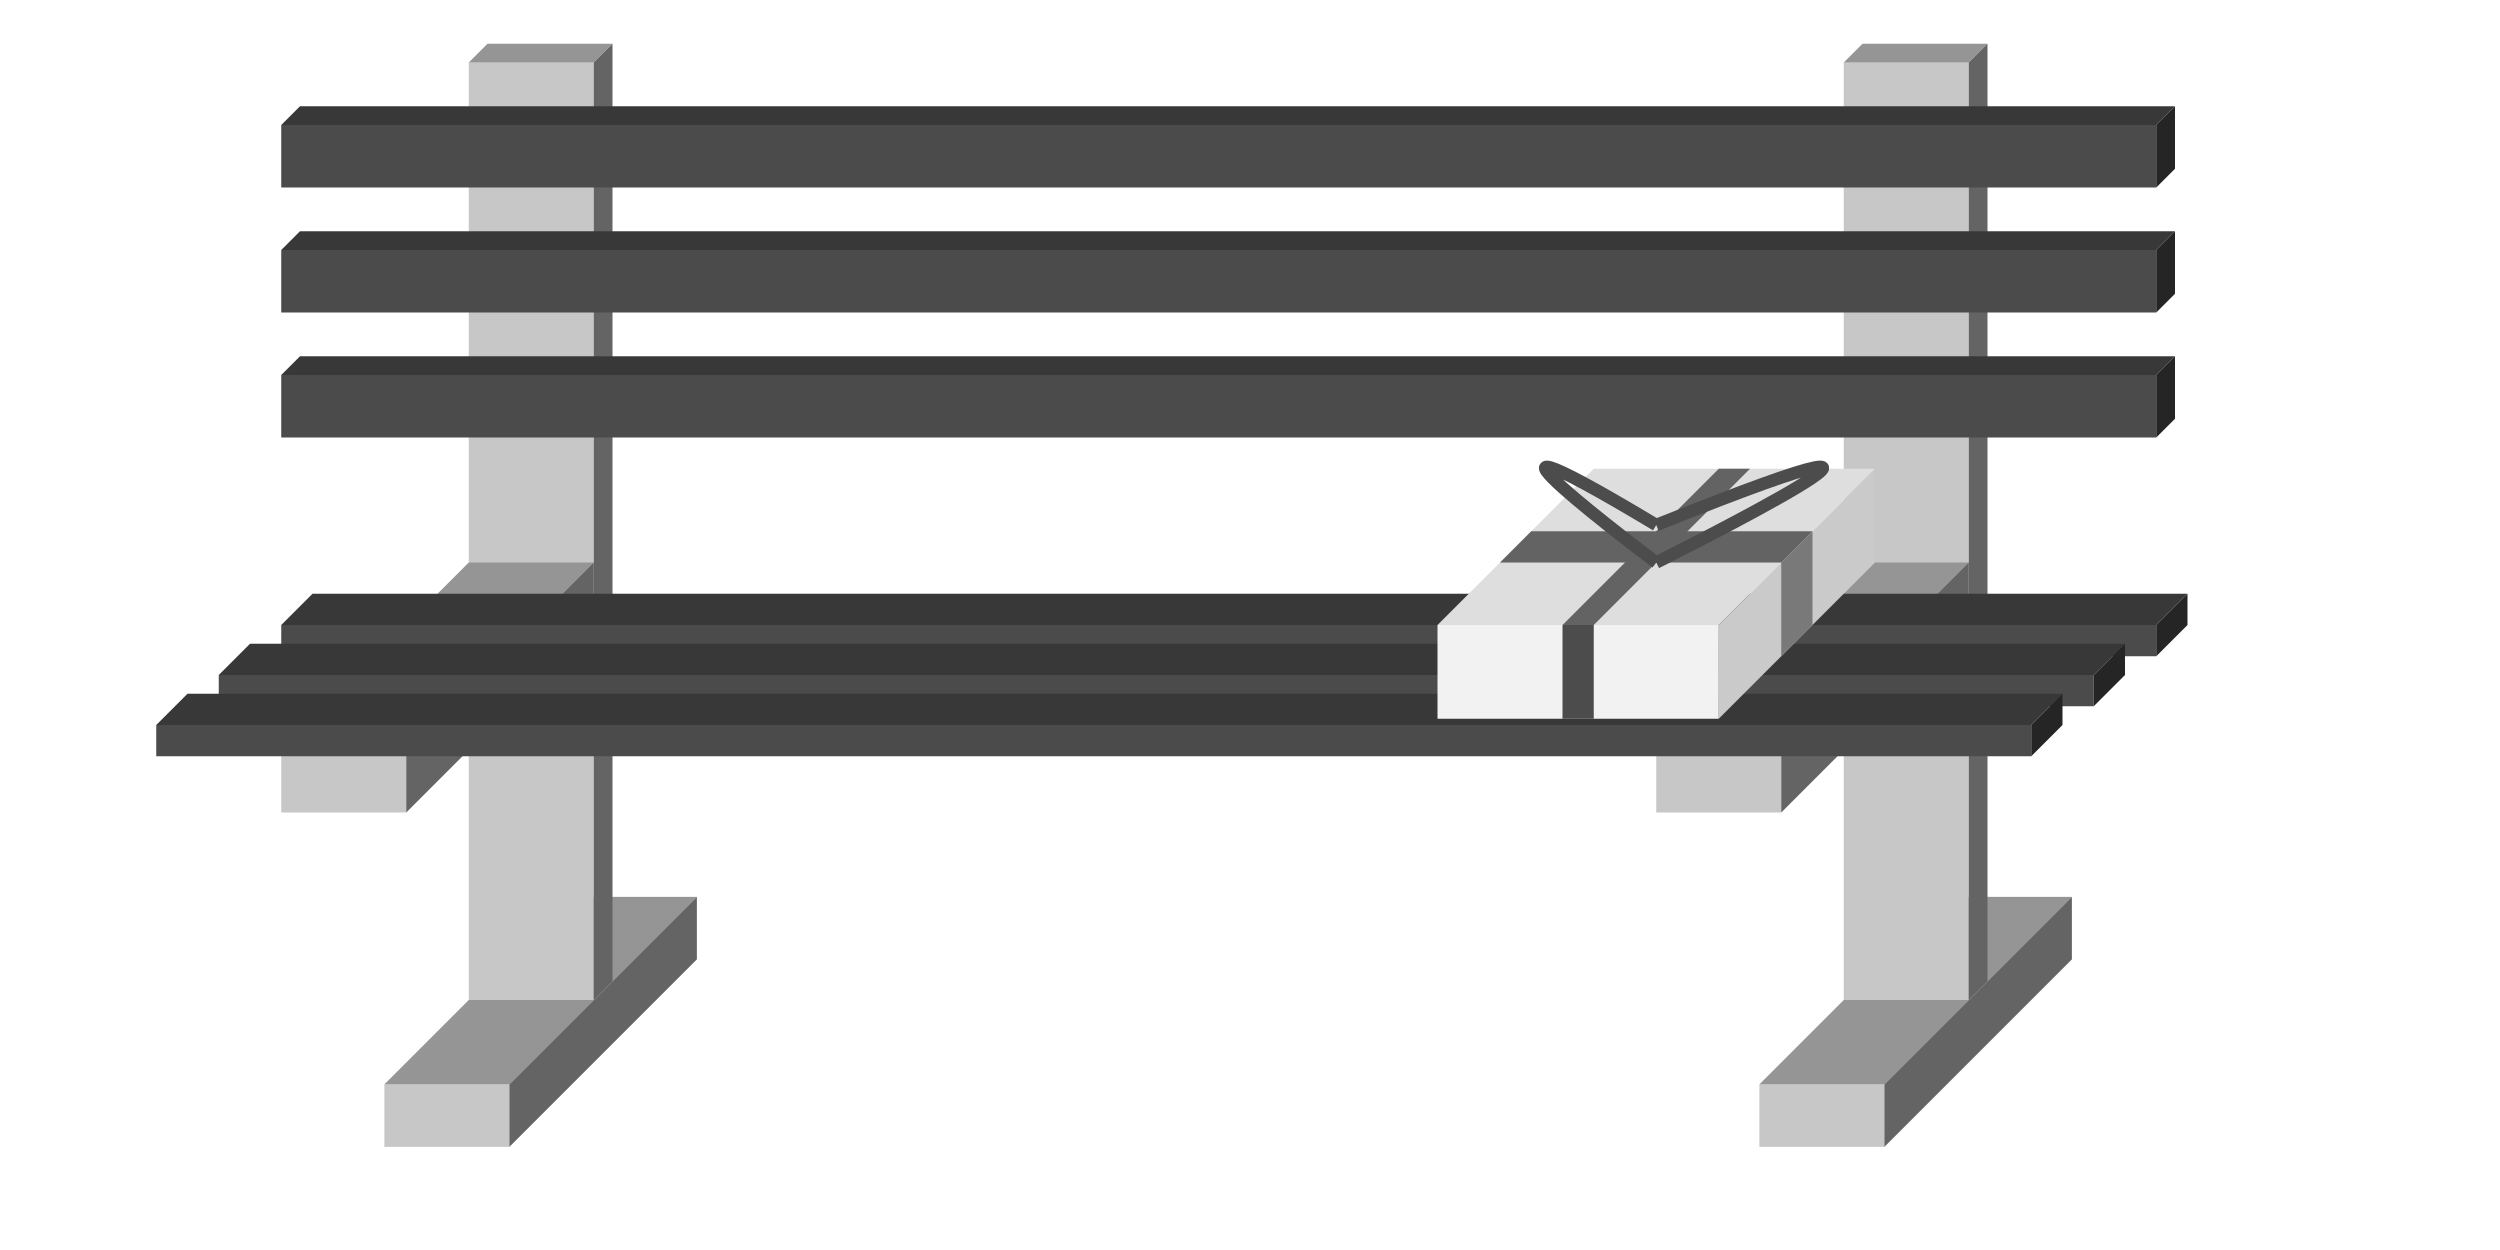 <svg height="100" width="200" viewBox="190 40 10 200" xmlns="http://www.w3.org/2000/svg" xmlns:xlink="http://www.w3.org/1999/xlink"><title>Bench, Forest Gump</title><defs><g id="post"><rect width="20" height="150" fill="#c7c7c7"/><path d="M0,0 l3-3 h20 l-3,3 Z" fill="#959595"/><path d="M20,0 l3-3 v150 l-3,3 Z" fill="#646464"/></g><g id="foot"><rect width="20" height="10" fill="#c7c7c7"/><path d="M0,0 l30-30 h20 l-30,30 Z" fill="#959595"/><path d="M20,0 l30-30 v10 l-30,30 Z" fill="#646464"/></g><g id="back"><rect width="300" height="10" fill="#4b4b4b"/><path d="M0,0 l3-3 h300 l-3,3 Z" fill="#383838"/><path d="M300,0 l3-3 v10 l-3,3 Z" fill="#252525"/></g><g id="seat"><rect width="300" height="5" fill="#4b4b4b"/><path d="M0,0 l5-5 h300 l-5,5 Z" fill="#383838"/><path d="M300,0 l5-5 v5 l-5,5 Z" fill="#252525"/></g><g id="box"><title>Box of Chocolates</title><rect width="45" height="15" fill="#f2f2f2"/><path d="M0,0 l25-25 h45 l-25,25 Z" fill="#dedede"/><path d="M45,0 l25-25 v15 l-25,25 Z" fill="#cacaca"/><rect x="20" width="5" height="15" fill="#4c4c4c"/><path d="M20,0 l25-25 h5 l-25,25 Z" fill="#636363"/><path d="M10,-10 l5-5 h45 l-5,5 Z" fill="#636363"/><path d="M55,-10 l5-5 v15 l-5,5 Z" fill="#797979"/><path d="M35,-10 s-40,-30 0,-6 M35,-10 s60,-30 0,-6" fill="none" stroke="#4c4c4c" stroke-width="2"/></g></defs><g><title>Bench</title><use xlink:href="#foot" x="56.5" y="213.5"/><use xlink:href="#foot" x="276.5" y="213.5"/><use xlink:href="#post" x="70" y="50"/><use xlink:href="#post" x="290" y="50"/><use xlink:href="#foot" x="40" y="160"/><use xlink:href="#foot" x="260" y="160"/><use xlink:href="#back" x="40" y="60"/><use xlink:href="#back" x="40" y="80"/><use xlink:href="#back" x="40" y="100"/><use xlink:href="#seat" x="40" y="140"/><use xlink:href="#seat" x="30" y="148"/><use xlink:href="#seat" x="20" y="156"/></g><g><use xlink:href="#box" x="225" y="140"/></g></svg>